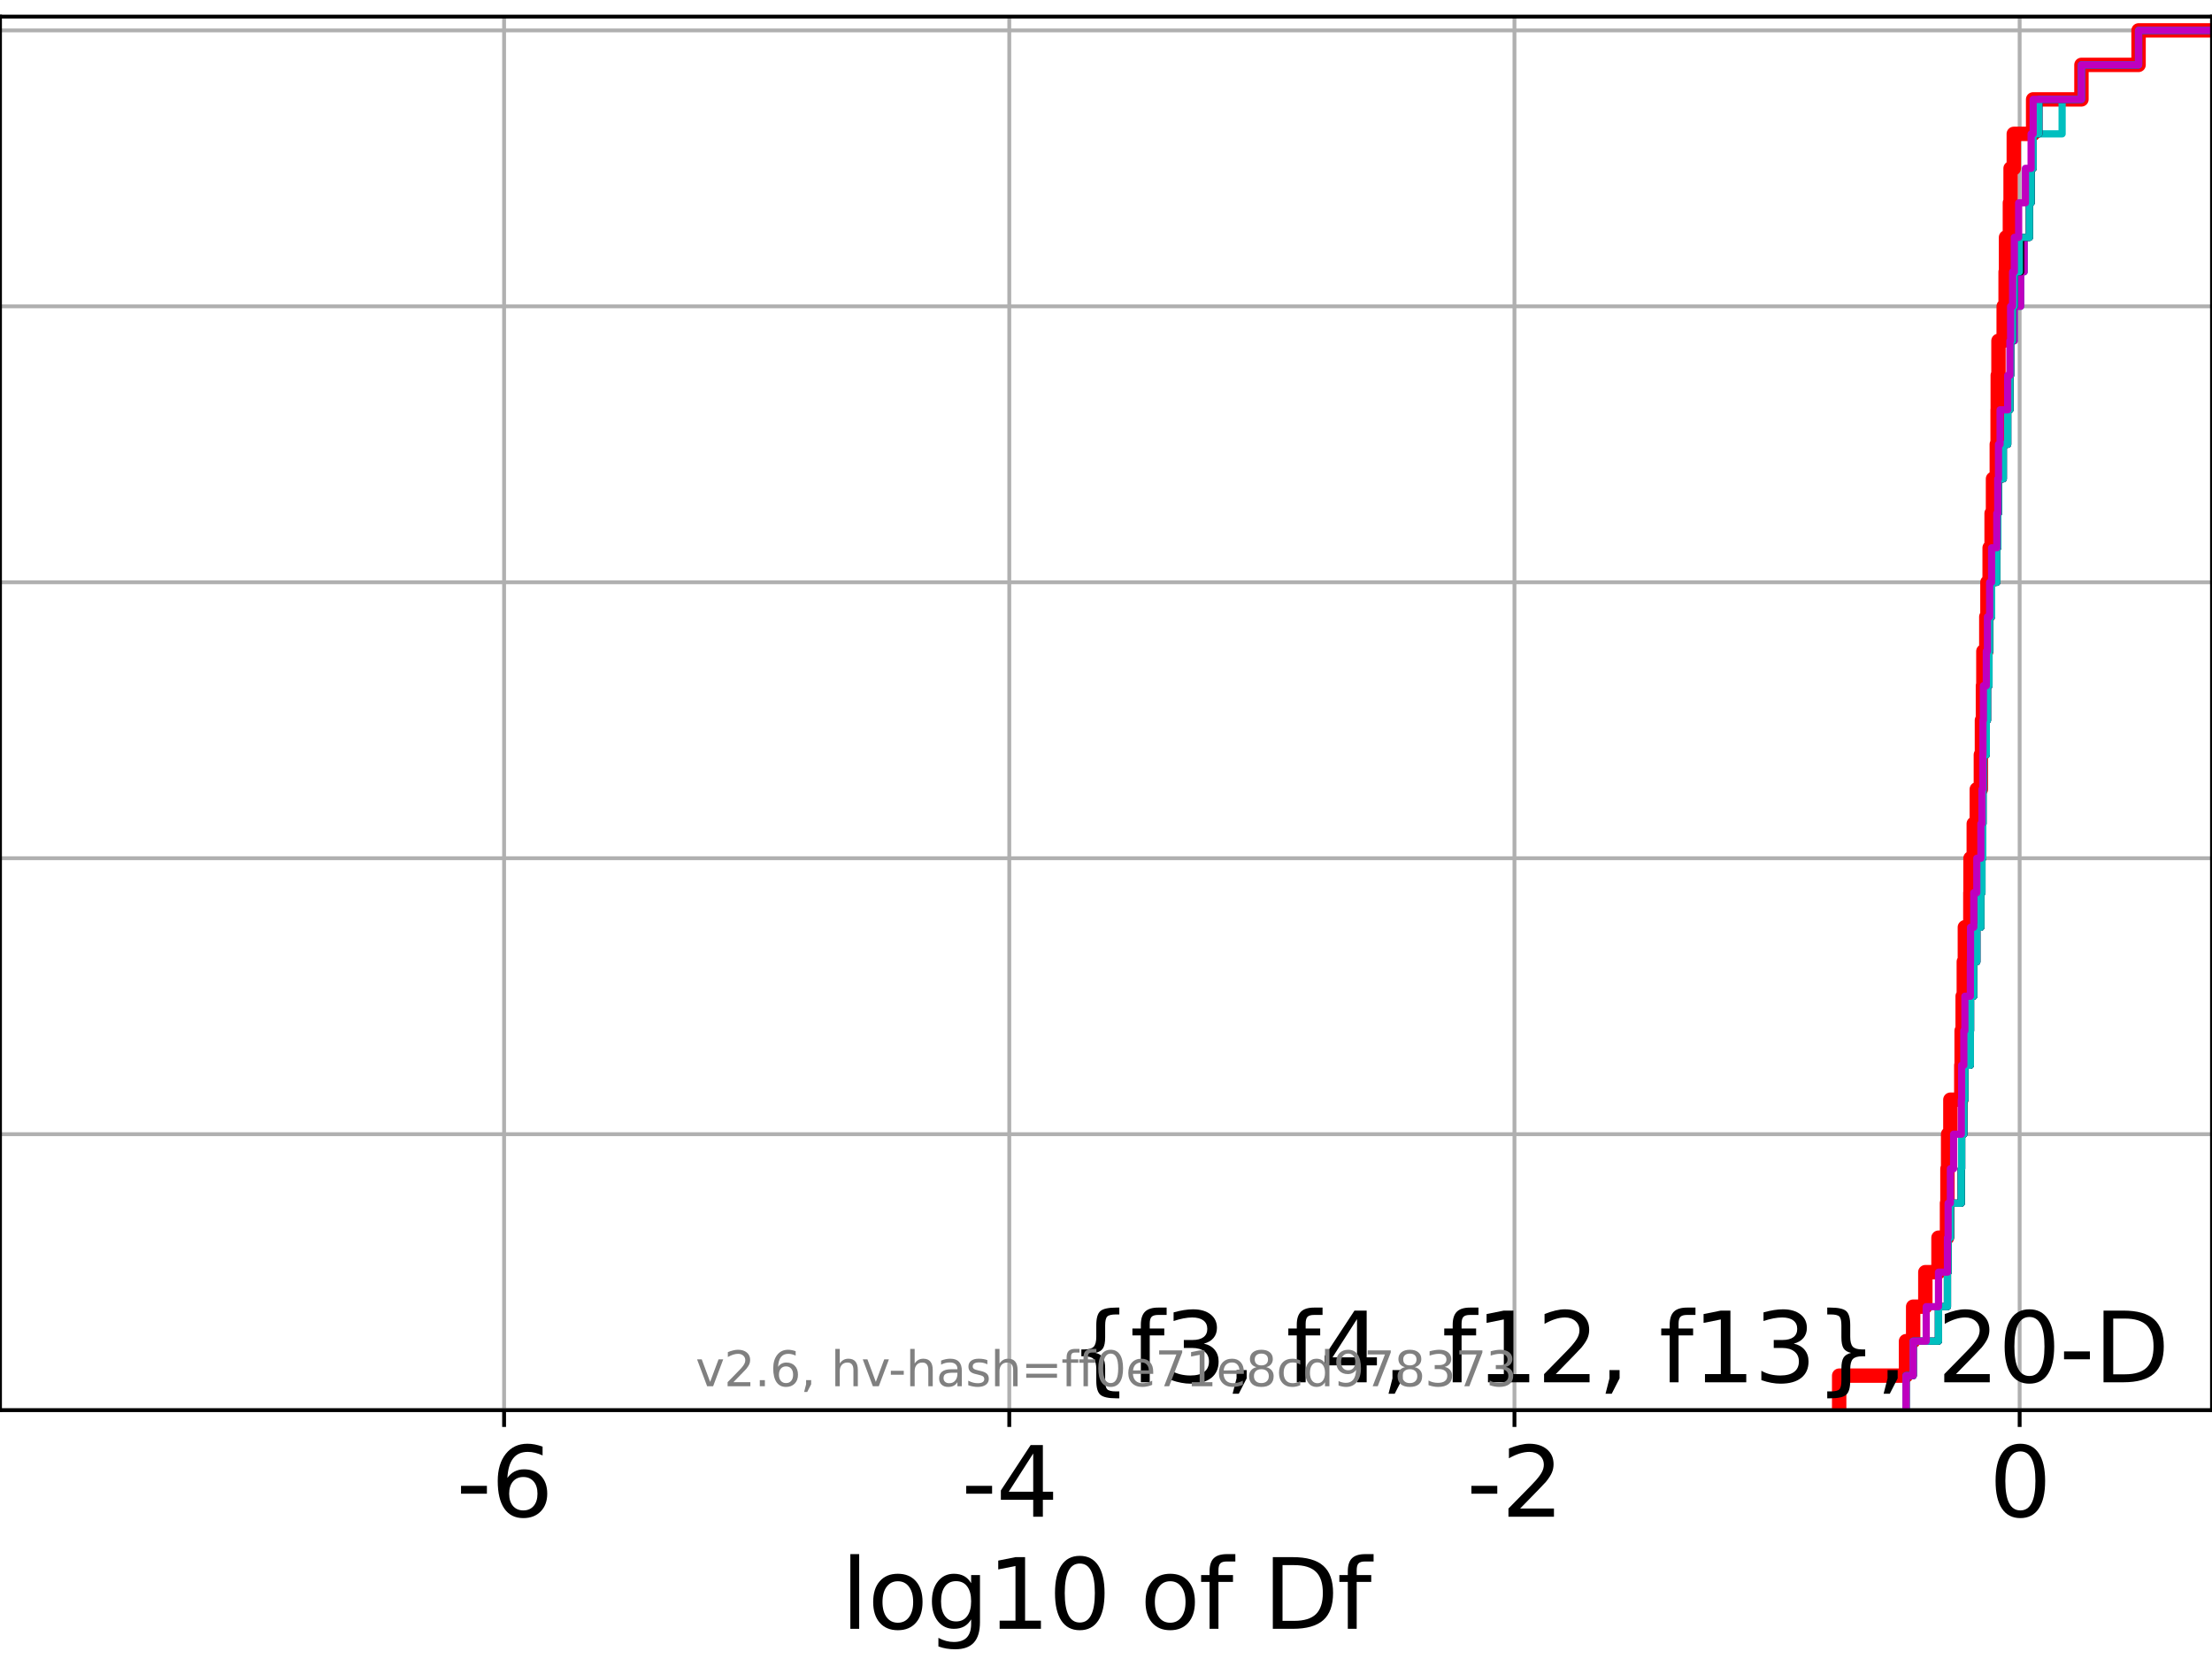 <?xml version="1.0" encoding="utf-8" standalone="no"?>
<!DOCTYPE svg PUBLIC "-//W3C//DTD SVG 1.1//EN"
  "http://www.w3.org/Graphics/SVG/1.1/DTD/svg11.dtd">
<svg xmlns:xlink="http://www.w3.org/1999/xlink" width="460.8pt" height="345.6pt" viewBox="0 0 460.8 345.6" xmlns="http://www.w3.org/2000/svg" version="1.1">
 <defs>
  <style type="text/css">*{stroke-linejoin: round; stroke-linecap: butt}</style>
 </defs>
 <g id="figure_1">
  <g id="patch_1">
   <path d="M 0 345.6 
L 460.8 345.6 
L 460.8 0 
L 0 0 
z
" style="fill: #ffffff"/>
  </g>
  <g id="axes_1">
   <g id="patch_2">
    <path d="M 0 293.76 
L 460.8 293.76 
L 460.8 3.456 
L 0 3.456 
z
" style="fill: #ffffff"/>
   </g>
   <g id="matplotlib.axis_1">
    <g id="xtick_1">
     <g id="line2d_1">
      <path d="M 105.012 293.76 
L 105.012 3.456 
" clip-path="url(#pf07518f51c)" style="fill: none; stroke: #b0b0b0; stroke-width: 0.8; stroke-linecap: square"/>
     </g>
     <g id="line2d_2">
      <defs>
       <path id="m62d26e472a" d="M 0 0 
L 0 3.5 
" style="stroke: #000000; stroke-width: 0.8"/>
      </defs>
      <g>
       <use xlink:href="#m62d26e472a" x="105.012" y="293.76" style="stroke: #000000; stroke-width: 0.8"/>
      </g>
     </g>
     <g id="text_1">
      <!-- -6 -->
      <g transform="translate(95.041 315.957)scale(0.2 -0.2)">
       <defs>
        <path id="DejaVuSans-2d" d="M 313 2009 
L 1997 2009 
L 1997 1497 
L 313 1497 
L 313 2009 
z
" transform="scale(0.016)"/>
        <path id="DejaVuSans-36" d="M 2113 2584 
Q 1688 2584 1439 2293 
Q 1191 2003 1191 1497 
Q 1191 994 1439 701 
Q 1688 409 2113 409 
Q 2538 409 2786 701 
Q 3034 994 3034 1497 
Q 3034 2003 2786 2293 
Q 2538 2584 2113 2584 
z
M 3366 4563 
L 3366 3988 
Q 3128 4100 2886 4159 
Q 2644 4219 2406 4219 
Q 1781 4219 1451 3797 
Q 1122 3375 1075 2522 
Q 1259 2794 1537 2939 
Q 1816 3084 2150 3084 
Q 2853 3084 3261 2657 
Q 3669 2231 3669 1497 
Q 3669 778 3244 343 
Q 2819 -91 2113 -91 
Q 1303 -91 875 529 
Q 447 1150 447 2328 
Q 447 3434 972 4092 
Q 1497 4750 2381 4750 
Q 2619 4750 2861 4703 
Q 3103 4656 3366 4563 
z
" transform="scale(0.016)"/>
       </defs>
       <use xlink:href="#DejaVuSans-2d"/>
       <use xlink:href="#DejaVuSans-36" x="36.084"/>
      </g>
     </g>
    </g>
    <g id="xtick_2">
     <g id="line2d_3">
      <path d="M 210.251 293.76 
L 210.251 3.456 
" clip-path="url(#pf07518f51c)" style="fill: none; stroke: #b0b0b0; stroke-width: 0.8; stroke-linecap: square"/>
     </g>
     <g id="line2d_4">
      <g>
       <use xlink:href="#m62d26e472a" x="210.251" y="293.76" style="stroke: #000000; stroke-width: 0.8"/>
      </g>
     </g>
     <g id="text_2">
      <!-- -4 -->
      <g transform="translate(200.28 315.957)scale(0.2 -0.2)">
       <defs>
        <path id="DejaVuSans-34" d="M 2419 4116 
L 825 1625 
L 2419 1625 
L 2419 4116 
z
M 2253 4666 
L 3047 4666 
L 3047 1625 
L 3713 1625 
L 3713 1100 
L 3047 1100 
L 3047 0 
L 2419 0 
L 2419 1100 
L 313 1100 
L 313 1709 
L 2253 4666 
z
" transform="scale(0.016)"/>
       </defs>
       <use xlink:href="#DejaVuSans-2d"/>
       <use xlink:href="#DejaVuSans-34" x="36.084"/>
      </g>
     </g>
    </g>
    <g id="xtick_3">
     <g id="line2d_5">
      <path d="M 315.49 293.76 
L 315.49 3.456 
" clip-path="url(#pf07518f51c)" style="fill: none; stroke: #b0b0b0; stroke-width: 0.8; stroke-linecap: square"/>
     </g>
     <g id="line2d_6">
      <g>
       <use xlink:href="#m62d26e472a" x="315.49" y="293.76" style="stroke: #000000; stroke-width: 0.8"/>
      </g>
     </g>
     <g id="text_3">
      <!-- -2 -->
      <g transform="translate(305.52 315.957)scale(0.2 -0.2)">
       <defs>
        <path id="DejaVuSans-32" d="M 1228 531 
L 3431 531 
L 3431 0 
L 469 0 
L 469 531 
Q 828 903 1448 1529 
Q 2069 2156 2228 2338 
Q 2531 2678 2651 2914 
Q 2772 3150 2772 3378 
Q 2772 3750 2511 3984 
Q 2250 4219 1831 4219 
Q 1534 4219 1204 4116 
Q 875 4013 500 3803 
L 500 4441 
Q 881 4594 1212 4672 
Q 1544 4750 1819 4750 
Q 2544 4750 2975 4387 
Q 3406 4025 3406 3419 
Q 3406 3131 3298 2873 
Q 3191 2616 2906 2266 
Q 2828 2175 2409 1742 
Q 1991 1309 1228 531 
z
" transform="scale(0.016)"/>
       </defs>
       <use xlink:href="#DejaVuSans-2d"/>
       <use xlink:href="#DejaVuSans-32" x="36.084"/>
      </g>
     </g>
    </g>
    <g id="xtick_4">
     <g id="line2d_7">
      <path d="M 420.729 293.76 
L 420.729 3.456 
" clip-path="url(#pf07518f51c)" style="fill: none; stroke: #b0b0b0; stroke-width: 0.8; stroke-linecap: square"/>
     </g>
     <g id="line2d_8">
      <g>
       <use xlink:href="#m62d26e472a" x="420.729" y="293.76" style="stroke: #000000; stroke-width: 0.8"/>
      </g>
     </g>
     <g id="text_4">
      <!-- 0 -->
      <g transform="translate(414.366 315.957)scale(0.2 -0.2)">
       <defs>
        <path id="DejaVuSans-30" d="M 2034 4250 
Q 1547 4250 1301 3770 
Q 1056 3291 1056 2328 
Q 1056 1369 1301 889 
Q 1547 409 2034 409 
Q 2525 409 2770 889 
Q 3016 1369 3016 2328 
Q 3016 3291 2770 3770 
Q 2525 4250 2034 4250 
z
M 2034 4750 
Q 2819 4750 3233 4129 
Q 3647 3509 3647 2328 
Q 3647 1150 3233 529 
Q 2819 -91 2034 -91 
Q 1250 -91 836 529 
Q 422 1150 422 2328 
Q 422 3509 836 4129 
Q 1250 4750 2034 4750 
z
" transform="scale(0.016)"/>
       </defs>
       <use xlink:href="#DejaVuSans-30"/>
      </g>
     </g>
    </g>
    <g id="text_5">
     <!-- log10 of Df -->
     <g transform="translate(175.214 339.313)scale(0.2 -0.2)">
      <defs>
       <path id="DejaVuSans-6c" d="M 603 4863 
L 1178 4863 
L 1178 0 
L 603 0 
L 603 4863 
z
" transform="scale(0.016)"/>
       <path id="DejaVuSans-6f" d="M 1959 3097 
Q 1497 3097 1228 2736 
Q 959 2375 959 1747 
Q 959 1119 1226 758 
Q 1494 397 1959 397 
Q 2419 397 2687 759 
Q 2956 1122 2956 1747 
Q 2956 2369 2687 2733 
Q 2419 3097 1959 3097 
z
M 1959 3584 
Q 2709 3584 3137 3096 
Q 3566 2609 3566 1747 
Q 3566 888 3137 398 
Q 2709 -91 1959 -91 
Q 1206 -91 779 398 
Q 353 888 353 1747 
Q 353 2609 779 3096 
Q 1206 3584 1959 3584 
z
" transform="scale(0.016)"/>
       <path id="DejaVuSans-67" d="M 2906 1791 
Q 2906 2416 2648 2759 
Q 2391 3103 1925 3103 
Q 1463 3103 1205 2759 
Q 947 2416 947 1791 
Q 947 1169 1205 825 
Q 1463 481 1925 481 
Q 2391 481 2648 825 
Q 2906 1169 2906 1791 
z
M 3481 434 
Q 3481 -459 3084 -895 
Q 2688 -1331 1869 -1331 
Q 1566 -1331 1297 -1286 
Q 1028 -1241 775 -1147 
L 775 -588 
Q 1028 -725 1275 -790 
Q 1522 -856 1778 -856 
Q 2344 -856 2625 -561 
Q 2906 -266 2906 331 
L 2906 616 
Q 2728 306 2450 153 
Q 2172 0 1784 0 
Q 1141 0 747 490 
Q 353 981 353 1791 
Q 353 2603 747 3093 
Q 1141 3584 1784 3584 
Q 2172 3584 2450 3431 
Q 2728 3278 2906 2969 
L 2906 3500 
L 3481 3500 
L 3481 434 
z
" transform="scale(0.016)"/>
       <path id="DejaVuSans-31" d="M 794 531 
L 1825 531 
L 1825 4091 
L 703 3866 
L 703 4441 
L 1819 4666 
L 2450 4666 
L 2450 531 
L 3481 531 
L 3481 0 
L 794 0 
L 794 531 
z
" transform="scale(0.016)"/>
       <path id="DejaVuSans-20" transform="scale(0.016)"/>
       <path id="DejaVuSans-66" d="M 2375 4863 
L 2375 4384 
L 1825 4384 
Q 1516 4384 1395 4259 
Q 1275 4134 1275 3809 
L 1275 3500 
L 2222 3500 
L 2222 3053 
L 1275 3053 
L 1275 0 
L 697 0 
L 697 3053 
L 147 3053 
L 147 3500 
L 697 3500 
L 697 3744 
Q 697 4328 969 4595 
Q 1241 4863 1831 4863 
L 2375 4863 
z
" transform="scale(0.016)"/>
       <path id="DejaVuSans-44" d="M 1259 4147 
L 1259 519 
L 2022 519 
Q 2988 519 3436 956 
Q 3884 1394 3884 2338 
Q 3884 3275 3436 3711 
Q 2988 4147 2022 4147 
L 1259 4147 
z
M 628 4666 
L 1925 4666 
Q 3281 4666 3915 4102 
Q 4550 3538 4550 2338 
Q 4550 1131 3912 565 
Q 3275 0 1925 0 
L 628 0 
L 628 4666 
z
" transform="scale(0.016)"/>
      </defs>
      <use xlink:href="#DejaVuSans-6c"/>
      <use xlink:href="#DejaVuSans-6f" x="27.783"/>
      <use xlink:href="#DejaVuSans-67" x="88.965"/>
      <use xlink:href="#DejaVuSans-31" x="152.441"/>
      <use xlink:href="#DejaVuSans-30" x="216.064"/>
      <use xlink:href="#DejaVuSans-20" x="279.688"/>
      <use xlink:href="#DejaVuSans-6f" x="311.475"/>
      <use xlink:href="#DejaVuSans-66" x="372.656"/>
      <use xlink:href="#DejaVuSans-20" x="407.861"/>
      <use xlink:href="#DejaVuSans-44" x="439.648"/>
      <use xlink:href="#DejaVuSans-66" x="516.65"/>
     </g>
    </g>
   </g>
   <g id="matplotlib.axis_2">
    <g id="ytick_1">
     <g id="line2d_9">
      <path d="M 0 293.76 
L 460.8 293.76 
" clip-path="url(#pf07518f51c)" style="fill: none; stroke: #b0b0b0; stroke-width: 0.8; stroke-linecap: square"/>
     </g>
     <g id="line2d_10">
      <defs>
       <path id="ma1e8ebed6c" d="M 0 0 
L -3.5 0 
" style="stroke: #000000; stroke-width: 0.8"/>
      </defs>
      <g>
       <use xlink:href="#ma1e8ebed6c" x="0" y="293.76" style="stroke: #000000; stroke-width: 0.8"/>
      </g>
     </g>
    </g>
    <g id="ytick_2">
     <g id="line2d_11">
      <path d="M 0 236.274 
L 460.8 236.274 
" clip-path="url(#pf07518f51c)" style="fill: none; stroke: #b0b0b0; stroke-width: 0.8; stroke-linecap: square"/>
     </g>
     <g id="line2d_12">
      <g>
       <use xlink:href="#ma1e8ebed6c" x="0" y="236.274" style="stroke: #000000; stroke-width: 0.8"/>
      </g>
     </g>
    </g>
    <g id="ytick_3">
     <g id="line2d_13">
      <path d="M 0 178.788 
L 460.8 178.788 
" clip-path="url(#pf07518f51c)" style="fill: none; stroke: #b0b0b0; stroke-width: 0.8; stroke-linecap: square"/>
     </g>
     <g id="line2d_14">
      <g>
       <use xlink:href="#ma1e8ebed6c" x="0" y="178.788" style="stroke: #000000; stroke-width: 0.8"/>
      </g>
     </g>
    </g>
    <g id="ytick_4">
     <g id="line2d_15">
      <path d="M 0 121.302 
L 460.8 121.302 
" clip-path="url(#pf07518f51c)" style="fill: none; stroke: #b0b0b0; stroke-width: 0.8; stroke-linecap: square"/>
     </g>
     <g id="line2d_16">
      <g>
       <use xlink:href="#ma1e8ebed6c" x="0" y="121.302" style="stroke: #000000; stroke-width: 0.8"/>
      </g>
     </g>
    </g>
    <g id="ytick_5">
     <g id="line2d_17">
      <path d="M 0 63.816 
L 460.8 63.816 
" clip-path="url(#pf07518f51c)" style="fill: none; stroke: #b0b0b0; stroke-width: 0.8; stroke-linecap: square"/>
     </g>
     <g id="line2d_18">
      <g>
       <use xlink:href="#ma1e8ebed6c" x="0" y="63.816" style="stroke: #000000; stroke-width: 0.8"/>
      </g>
     </g>
    </g>
    <g id="ytick_6">
     <g id="line2d_19">
      <path d="M 0 6.33 
L 460.8 6.33 
" clip-path="url(#pf07518f51c)" style="fill: none; stroke: #b0b0b0; stroke-width: 0.8; stroke-linecap: square"/>
     </g>
     <g id="line2d_20">
      <g>
       <use xlink:href="#ma1e8ebed6c" x="0" y="6.33" style="stroke: #000000; stroke-width: 0.8"/>
      </g>
     </g>
    </g>
   </g>
   <g id="line2d_21">
    <path d="M 383.133 293.76 
L 383.133 286.574 
L 397.058 286.574 
L 397.058 279.389 
L 398.545 279.389 
L 398.545 272.203 
L 401.083 272.203 
L 401.083 265.017 
L 403.823 265.017 
L 403.823 257.831 
L 405.593 257.831 
L 405.593 250.646 
L 405.688 250.646 
L 405.688 243.46 
L 405.827 243.46 
L 405.827 236.274 
L 406.297 236.274 
L 406.297 229.088 
L 408.575 229.088 
L 408.575 221.903 
L 408.643 221.903 
L 408.643 214.717 
L 408.856 214.717 
L 408.856 207.531 
L 409.096 207.531 
L 409.096 200.345 
L 409.318 200.345 
L 409.318 193.16 
L 410.46 193.16 
L 410.46 185.974 
L 410.492 185.974 
L 410.492 178.788 
L 411.169 178.788 
L 411.169 171.602 
L 411.802 171.602 
L 411.802 164.417 
L 412.649 164.417 
L 412.649 157.231 
L 412.872 157.231 
L 412.872 150.045 
L 413.081 150.045 
L 413.081 142.859 
L 413.173 142.859 
L 413.173 135.674 
L 413.785 135.674 
L 413.785 128.488 
L 414.02 128.488 
L 414.02 121.302 
L 414.477 121.302 
L 414.477 114.116 
L 414.887 114.116 
L 414.887 106.931 
L 415.179 106.931 
L 415.179 99.745 
L 415.967 99.745 
L 415.967 92.559 
L 416.14 92.559 
L 416.14 85.373 
L 416.164 85.373 
L 416.164 78.188 
L 416.318 78.188 
L 416.318 71.002 
L 417.402 71.002 
L 417.402 63.816 
L 417.804 63.816 
L 417.804 56.63 
L 417.892 56.63 
L 417.892 49.445 
L 418.696 49.445 
L 418.696 42.259 
L 418.842 42.259 
L 418.842 35.073 
L 419.507 35.073 
L 419.507 27.888 
L 423.538 27.888 
L 423.538 20.702 
L 433.601 20.702 
L 433.601 13.516 
L 445.503 13.516 
L 445.503 6.33 
L 445.503 6.33 
L 445.503 6.33 
L 460.8 6.33 
" clip-path="url(#pf07518f51c)" style="fill: none; stroke: #ff0000; stroke-width: 3; stroke-linecap: square"/>
   </g>
   <g id="line2d_22">
    <path d="M 397.058 293.76 
L 397.058 286.574 
L 398.545 286.574 
L 398.545 279.389 
L 403.823 279.389 
L 403.823 272.203 
L 405.688 272.203 
L 405.688 265.017 
L 405.827 265.017 
L 405.827 257.831 
L 406.297 257.831 
L 406.297 250.646 
L 408.575 250.646 
L 408.575 243.46 
L 408.643 243.46 
L 408.643 236.274 
L 409.096 236.274 
L 409.096 229.088 
L 409.318 229.088 
L 409.318 221.903 
L 410.46 221.903 
L 410.46 214.717 
L 410.492 214.717 
L 410.492 207.531 
L 411.169 207.531 
L 411.169 200.345 
L 411.802 200.345 
L 411.802 193.16 
L 412.649 193.16 
L 412.649 185.974 
L 412.872 185.974 
L 412.872 178.788 
L 413.043 178.788 
L 413.043 171.602 
L 413.081 171.602 
L 413.081 164.417 
L 413.173 164.417 
L 413.173 157.231 
L 413.785 157.231 
L 413.785 150.045 
L 414.02 150.045 
L 414.02 142.859 
L 414.343 142.859 
L 414.343 135.674 
L 414.477 135.674 
L 414.477 128.488 
L 414.887 128.488 
L 414.887 121.302 
L 415.967 121.302 
L 415.967 114.116 
L 416.164 114.116 
L 416.164 106.931 
L 416.318 106.931 
L 416.318 99.745 
L 417.317 99.745 
L 417.317 92.559 
L 418.235 92.559 
L 418.235 85.373 
L 418.696 85.373 
L 418.696 78.188 
L 418.842 78.188 
L 418.842 71.002 
L 419.621 71.002 
L 419.621 63.816 
L 420.941 63.816 
L 420.941 56.63 
L 421.667 56.63 
L 421.667 49.445 
L 422.775 49.445 
L 422.775 42.259 
L 423.119 42.259 
L 423.119 35.073 
L 423.538 35.073 
L 423.538 27.888 
L 429.577 27.888 
L 429.577 20.702 
L 433.601 20.702 
L 433.601 13.516 
L 445.503 13.516 
L 445.503 6.33 
L 445.503 6.33 
L 445.503 6.33 
L 460.8 6.33 
" clip-path="url(#pf07518f51c)" style="fill: none; stroke: #00bfbf; stroke-width: 1.5; stroke-linecap: square"/>
   </g>
   <g id="line2d_23">
    <path d="M 397.058 293.76 
L 397.058 286.574 
L 398.545 286.574 
L 398.545 279.389 
L 403.823 279.389 
L 403.823 272.203 
L 405.688 272.203 
L 405.688 265.017 
L 405.827 265.017 
L 405.827 257.831 
L 406.297 257.831 
L 406.297 250.646 
L 408.575 250.646 
L 408.575 243.46 
L 408.643 243.46 
L 408.643 236.274 
L 409.096 236.274 
L 409.096 229.088 
L 409.318 229.088 
L 409.318 221.903 
L 410.46 221.903 
L 410.46 214.717 
L 410.492 214.717 
L 410.492 207.531 
L 411.169 207.531 
L 411.169 200.345 
L 411.802 200.345 
L 411.802 193.16 
L 412.649 193.16 
L 412.649 185.974 
L 412.872 185.974 
L 412.872 178.788 
L 413.043 178.788 
L 413.043 171.602 
L 413.081 171.602 
L 413.081 164.417 
L 413.173 164.417 
L 413.173 157.231 
L 413.785 157.231 
L 413.785 150.045 
L 414.02 150.045 
L 414.02 142.859 
L 414.343 142.859 
L 414.343 135.674 
L 414.477 135.674 
L 414.477 128.488 
L 414.887 128.488 
L 414.887 121.302 
L 415.967 121.302 
L 415.967 114.116 
L 416.164 114.116 
L 416.164 106.931 
L 416.318 106.931 
L 416.318 99.745 
L 417.317 99.745 
L 417.317 92.559 
L 418.235 92.559 
L 418.235 85.373 
L 418.696 85.373 
L 418.696 78.188 
L 418.842 78.188 
L 418.842 71.002 
L 419.621 71.002 
L 419.621 63.816 
L 420.941 63.816 
L 420.941 56.63 
L 421.667 56.63 
L 421.667 49.445 
L 422.775 49.445 
L 422.775 42.259 
L 423.119 42.259 
L 423.119 35.073 
L 423.538 35.073 
L 423.538 27.888 
L 424.728 27.888 
L 424.728 20.702 
L 433.601 20.702 
L 433.601 13.516 
L 445.503 13.516 
L 445.503 6.33 
L 445.503 6.33 
L 445.503 6.33 
L 460.8 6.33 
" clip-path="url(#pf07518f51c)" style="fill: none; stroke: #bf00bf; stroke-width: 1.5; stroke-linecap: square"/>
   </g>
   <g id="line2d_24">
    <path d="M 397.058 293.76 
L 397.058 286.574 
L 398.545 286.574 
L 398.545 279.389 
L 403.823 279.389 
L 403.823 272.203 
L 405.688 272.203 
L 405.688 265.017 
L 405.827 265.017 
L 405.827 257.831 
L 406.297 257.831 
L 406.297 250.646 
L 408.575 250.646 
L 408.575 243.46 
L 408.643 243.46 
L 408.643 236.274 
L 409.096 236.274 
L 409.096 229.088 
L 409.318 229.088 
L 409.318 221.903 
L 410.46 221.903 
L 410.46 214.717 
L 410.492 214.717 
L 410.492 207.531 
L 411.169 207.531 
L 411.169 200.345 
L 411.802 200.345 
L 411.802 193.16 
L 412.649 193.16 
L 412.649 185.974 
L 412.872 185.974 
L 412.872 178.788 
L 413.043 178.788 
L 413.043 171.602 
L 413.081 171.602 
L 413.081 164.417 
L 413.173 164.417 
L 413.173 157.231 
L 413.785 157.231 
L 413.785 150.045 
L 414.02 150.045 
L 414.02 142.859 
L 414.343 142.859 
L 414.343 135.674 
L 414.477 135.674 
L 414.477 128.488 
L 414.887 128.488 
L 414.887 121.302 
L 415.967 121.302 
L 415.967 114.116 
L 416.164 114.116 
L 416.164 106.931 
L 416.318 106.931 
L 416.318 99.745 
L 417.317 99.745 
L 417.317 92.559 
L 418.235 92.559 
L 418.235 85.373 
L 418.696 85.373 
L 418.696 78.188 
L 418.842 78.188 
L 418.842 71.002 
L 419.256 71.002 
L 419.256 63.816 
L 419.621 63.816 
L 419.621 56.63 
L 420.941 56.63 
L 420.941 49.445 
L 422.775 49.445 
L 422.775 42.259 
L 423.119 42.259 
L 423.119 35.073 
L 423.538 35.073 
L 423.538 27.888 
L 424.728 27.888 
L 424.728 20.702 
L 433.601 20.702 
L 433.601 13.516 
L 445.503 13.516 
L 445.503 6.33 
L 445.503 6.33 
L 445.503 6.33 
L 460.8 6.33 
" clip-path="url(#pf07518f51c)" style="fill: none; stroke: #000000; stroke-width: 1.5; stroke-linecap: square"/>
   </g>
   <g id="line2d_25">
    <path d="M 397.058 293.76 
L 397.058 286.574 
L 398.545 286.574 
L 398.545 279.389 
L 403.823 279.389 
L 403.823 272.203 
L 405.688 272.203 
L 405.688 265.017 
L 405.827 265.017 
L 405.827 257.831 
L 406.297 257.831 
L 406.297 250.646 
L 408.575 250.646 
L 408.575 243.46 
L 408.643 243.46 
L 408.643 236.274 
L 409.096 236.274 
L 409.096 229.088 
L 409.318 229.088 
L 409.318 221.903 
L 410.46 221.903 
L 410.46 214.717 
L 410.492 214.717 
L 410.492 207.531 
L 411.169 207.531 
L 411.169 200.345 
L 411.802 200.345 
L 411.802 193.16 
L 412.649 193.16 
L 412.649 185.974 
L 412.872 185.974 
L 412.872 178.788 
L 413.043 178.788 
L 413.043 171.602 
L 413.081 171.602 
L 413.081 164.417 
L 413.173 164.417 
L 413.173 157.231 
L 413.785 157.231 
L 413.785 150.045 
L 414.02 150.045 
L 414.02 142.859 
L 414.343 142.859 
L 414.343 135.674 
L 414.477 135.674 
L 414.477 128.488 
L 414.887 128.488 
L 414.887 121.302 
L 415.967 121.302 
L 415.967 114.116 
L 416.164 114.116 
L 416.164 106.931 
L 416.318 106.931 
L 416.318 99.745 
L 417.317 99.745 
L 417.317 92.559 
L 418.235 92.559 
L 418.235 85.373 
L 418.696 85.373 
L 418.696 78.188 
L 418.842 78.188 
L 418.842 71.002 
L 419.256 71.002 
L 419.256 63.816 
L 419.621 63.816 
L 419.621 56.63 
L 420.668 56.63 
L 420.668 49.445 
L 422.775 49.445 
L 422.775 42.259 
L 423.119 42.259 
L 423.119 35.073 
L 423.538 35.073 
L 423.538 27.888 
L 424.728 27.888 
L 424.728 20.702 
L 433.601 20.702 
L 433.601 13.516 
L 445.503 13.516 
L 445.503 6.33 
L 445.503 6.33 
L 445.503 6.33 
L 460.8 6.33 
" clip-path="url(#pf07518f51c)" style="fill: none; stroke: #00bfbf; stroke-width: 1.5; stroke-linecap: square"/>
   </g>
   <g id="line2d_26">
    <path d="M 397.058 293.76 
L 397.058 286.574 
L 398.545 286.574 
L 398.545 279.389 
L 401.263 279.389 
L 401.263 272.203 
L 403.823 272.203 
L 403.823 265.017 
L 405.688 265.017 
L 405.688 257.831 
L 405.827 257.831 
L 405.827 250.646 
L 406.297 250.646 
L 406.297 243.46 
L 406.969 243.46 
L 406.969 236.274 
L 408.575 236.274 
L 408.575 229.088 
L 408.643 229.088 
L 408.643 221.903 
L 409.096 221.903 
L 409.096 214.717 
L 409.318 214.717 
L 409.318 207.531 
L 410.46 207.531 
L 410.46 200.345 
L 410.492 200.345 
L 410.492 193.16 
L 411.169 193.16 
L 411.169 185.974 
L 411.802 185.974 
L 411.802 178.788 
L 412.649 178.788 
L 412.649 171.602 
L 412.872 171.602 
L 412.872 164.417 
L 413.043 164.417 
L 413.043 157.231 
L 413.081 157.231 
L 413.081 150.045 
L 413.173 150.045 
L 413.173 142.859 
L 413.785 142.859 
L 413.785 135.674 
L 414.02 135.674 
L 414.02 128.488 
L 414.477 128.488 
L 414.477 121.302 
L 414.887 121.302 
L 414.887 114.116 
L 415.967 114.116 
L 415.967 106.931 
L 416.164 106.931 
L 416.164 99.745 
L 416.318 99.745 
L 416.318 92.559 
L 416.654 92.559 
L 416.654 85.373 
L 418.235 85.373 
L 418.235 78.188 
L 418.696 78.188 
L 418.696 71.002 
L 418.842 71.002 
L 418.842 63.816 
L 419.256 63.816 
L 419.256 56.63 
L 419.621 56.63 
L 419.621 49.445 
L 420.518 49.445 
L 420.518 42.259 
L 421.931 42.259 
L 421.931 35.073 
L 423.119 35.073 
L 423.119 27.888 
L 423.538 27.888 
L 423.538 20.702 
L 433.601 20.702 
L 433.601 13.516 
L 445.503 13.516 
L 445.503 6.33 
L 445.503 6.33 
L 445.503 6.33 
L 460.8 6.33 
" clip-path="url(#pf07518f51c)" style="fill: none; stroke: #bf00bf; stroke-width: 1.5; stroke-linecap: square"/>
   </g>
   <g id="patch_3">
    <path d="M 0 293.76 
L 0 3.456 
" style="fill: none; stroke: #000000; stroke-width: 0.8; stroke-linejoin: miter; stroke-linecap: square"/>
   </g>
   <g id="patch_4">
    <path d="M 460.8 293.76 
L 460.8 3.456 
" style="fill: none; stroke: #000000; stroke-width: 0.8; stroke-linejoin: miter; stroke-linecap: square"/>
   </g>
   <g id="patch_5">
    <path d="M 0 293.76 
L 460.8 293.76 
" style="fill: none; stroke: #000000; stroke-width: 0.8; stroke-linejoin: miter; stroke-linecap: square"/>
   </g>
   <g id="patch_6">
    <path d="M 0 3.456 
L 460.8 3.456 
" style="fill: none; stroke: #000000; stroke-width: 0.8; stroke-linejoin: miter; stroke-linecap: square"/>
   </g>
   <g id="text_6">
    <!-- {f3, f4, f12, f13}, 20-D -->
    <g transform="translate(222.706 287.954)scale(0.2 -0.2)">
     <defs>
      <path id="DejaVuSans-7b" d="M 3272 -594 
L 3272 -1044 
L 3078 -1044 
Q 2300 -1044 2036 -812 
Q 1772 -581 1772 109 
L 1772 856 
Q 1772 1328 1603 1509 
Q 1434 1691 991 1691 
L 800 1691 
L 800 2138 
L 991 2138 
Q 1438 2138 1605 2317 
Q 1772 2497 1772 2963 
L 1772 3713 
Q 1772 4403 2036 4633 
Q 2300 4863 3078 4863 
L 3272 4863 
L 3272 4416 
L 3059 4416 
Q 2619 4416 2484 4278 
Q 2350 4141 2350 3700 
L 2350 2925 
Q 2350 2434 2208 2212 
Q 2066 1991 1722 1913 
Q 2069 1828 2209 1606 
Q 2350 1384 2350 897 
L 2350 122 
Q 2350 -319 2484 -456 
Q 2619 -594 3059 -594 
L 3272 -594 
z
" transform="scale(0.016)"/>
      <path id="DejaVuSans-33" d="M 2597 2516 
Q 3050 2419 3304 2112 
Q 3559 1806 3559 1356 
Q 3559 666 3084 287 
Q 2609 -91 1734 -91 
Q 1441 -91 1130 -33 
Q 819 25 488 141 
L 488 750 
Q 750 597 1062 519 
Q 1375 441 1716 441 
Q 2309 441 2620 675 
Q 2931 909 2931 1356 
Q 2931 1769 2642 2001 
Q 2353 2234 1838 2234 
L 1294 2234 
L 1294 2753 
L 1863 2753 
Q 2328 2753 2575 2939 
Q 2822 3125 2822 3475 
Q 2822 3834 2567 4026 
Q 2313 4219 1838 4219 
Q 1578 4219 1281 4162 
Q 984 4106 628 3988 
L 628 4550 
Q 988 4650 1302 4700 
Q 1616 4750 1894 4750 
Q 2613 4750 3031 4423 
Q 3450 4097 3450 3541 
Q 3450 3153 3228 2886 
Q 3006 2619 2597 2516 
z
" transform="scale(0.016)"/>
      <path id="DejaVuSans-2c" d="M 750 794 
L 1409 794 
L 1409 256 
L 897 -744 
L 494 -744 
L 750 256 
L 750 794 
z
" transform="scale(0.016)"/>
      <path id="DejaVuSans-7d" d="M 800 -594 
L 1019 -594 
Q 1456 -594 1589 -459 
Q 1722 -325 1722 122 
L 1722 897 
Q 1722 1384 1862 1606 
Q 2003 1828 2350 1913 
Q 2003 1991 1862 2212 
Q 1722 2434 1722 2925 
L 1722 3700 
Q 1722 4144 1589 4280 
Q 1456 4416 1019 4416 
L 800 4416 
L 800 4863 
L 997 4863 
Q 1775 4863 2036 4633 
Q 2297 4403 2297 3713 
L 2297 2963 
Q 2297 2497 2465 2317 
Q 2634 2138 3078 2138 
L 3272 2138 
L 3272 1691 
L 3078 1691 
Q 2634 1691 2465 1509 
Q 2297 1328 2297 856 
L 2297 109 
Q 2297 -581 2036 -812 
Q 1775 -1044 997 -1044 
L 800 -1044 
L 800 -594 
z
" transform="scale(0.016)"/>
     </defs>
     <use xlink:href="#DejaVuSans-7b"/>
     <use xlink:href="#DejaVuSans-66" x="63.623"/>
     <use xlink:href="#DejaVuSans-33" x="98.828"/>
     <use xlink:href="#DejaVuSans-2c" x="162.451"/>
     <use xlink:href="#DejaVuSans-20" x="194.238"/>
     <use xlink:href="#DejaVuSans-66" x="226.025"/>
     <use xlink:href="#DejaVuSans-34" x="261.23"/>
     <use xlink:href="#DejaVuSans-2c" x="324.854"/>
     <use xlink:href="#DejaVuSans-20" x="356.641"/>
     <use xlink:href="#DejaVuSans-66" x="388.428"/>
     <use xlink:href="#DejaVuSans-31" x="423.633"/>
     <use xlink:href="#DejaVuSans-32" x="487.256"/>
     <use xlink:href="#DejaVuSans-2c" x="550.879"/>
     <use xlink:href="#DejaVuSans-20" x="582.666"/>
     <use xlink:href="#DejaVuSans-66" x="614.453"/>
     <use xlink:href="#DejaVuSans-31" x="649.658"/>
     <use xlink:href="#DejaVuSans-33" x="713.281"/>
     <use xlink:href="#DejaVuSans-7d" x="776.904"/>
     <use xlink:href="#DejaVuSans-2c" x="840.527"/>
     <use xlink:href="#DejaVuSans-20" x="872.314"/>
     <use xlink:href="#DejaVuSans-32" x="904.102"/>
     <use xlink:href="#DejaVuSans-30" x="967.725"/>
     <use xlink:href="#DejaVuSans-2d" x="1031.348"/>
     <use xlink:href="#DejaVuSans-44" x="1067.432"/>
    </g>
   </g>
   <g id="text_7">
    <!-- v2.6, hv-hash=ff0e71e8cd978373 -->
    <g style="fill: #808080" transform="translate(144.905 288.777)scale(0.1 -0.1)">
     <defs>
      <path id="DejaVuSans-76" d="M 191 3500 
L 800 3500 
L 1894 563 
L 2988 3500 
L 3597 3500 
L 2284 0 
L 1503 0 
L 191 3500 
z
" transform="scale(0.016)"/>
      <path id="DejaVuSans-2e" d="M 684 794 
L 1344 794 
L 1344 0 
L 684 0 
L 684 794 
z
" transform="scale(0.016)"/>
      <path id="DejaVuSans-68" d="M 3513 2113 
L 3513 0 
L 2938 0 
L 2938 2094 
Q 2938 2591 2744 2837 
Q 2550 3084 2163 3084 
Q 1697 3084 1428 2787 
Q 1159 2491 1159 1978 
L 1159 0 
L 581 0 
L 581 4863 
L 1159 4863 
L 1159 2956 
Q 1366 3272 1645 3428 
Q 1925 3584 2291 3584 
Q 2894 3584 3203 3211 
Q 3513 2838 3513 2113 
z
" transform="scale(0.016)"/>
      <path id="DejaVuSans-61" d="M 2194 1759 
Q 1497 1759 1228 1600 
Q 959 1441 959 1056 
Q 959 750 1161 570 
Q 1363 391 1709 391 
Q 2188 391 2477 730 
Q 2766 1069 2766 1631 
L 2766 1759 
L 2194 1759 
z
M 3341 1997 
L 3341 0 
L 2766 0 
L 2766 531 
Q 2569 213 2275 61 
Q 1981 -91 1556 -91 
Q 1019 -91 701 211 
Q 384 513 384 1019 
Q 384 1609 779 1909 
Q 1175 2209 1959 2209 
L 2766 2209 
L 2766 2266 
Q 2766 2663 2505 2880 
Q 2244 3097 1772 3097 
Q 1472 3097 1187 3025 
Q 903 2953 641 2809 
L 641 3341 
Q 956 3463 1253 3523 
Q 1550 3584 1831 3584 
Q 2591 3584 2966 3190 
Q 3341 2797 3341 1997 
z
" transform="scale(0.016)"/>
      <path id="DejaVuSans-73" d="M 2834 3397 
L 2834 2853 
Q 2591 2978 2328 3040 
Q 2066 3103 1784 3103 
Q 1356 3103 1142 2972 
Q 928 2841 928 2578 
Q 928 2378 1081 2264 
Q 1234 2150 1697 2047 
L 1894 2003 
Q 2506 1872 2764 1633 
Q 3022 1394 3022 966 
Q 3022 478 2636 193 
Q 2250 -91 1575 -91 
Q 1294 -91 989 -36 
Q 684 19 347 128 
L 347 722 
Q 666 556 975 473 
Q 1284 391 1588 391 
Q 1994 391 2212 530 
Q 2431 669 2431 922 
Q 2431 1156 2273 1281 
Q 2116 1406 1581 1522 
L 1381 1569 
Q 847 1681 609 1914 
Q 372 2147 372 2553 
Q 372 3047 722 3315 
Q 1072 3584 1716 3584 
Q 2034 3584 2315 3537 
Q 2597 3491 2834 3397 
z
" transform="scale(0.016)"/>
      <path id="DejaVuSans-3d" d="M 678 2906 
L 4684 2906 
L 4684 2381 
L 678 2381 
L 678 2906 
z
M 678 1631 
L 4684 1631 
L 4684 1100 
L 678 1100 
L 678 1631 
z
" transform="scale(0.016)"/>
      <path id="DejaVuSans-65" d="M 3597 1894 
L 3597 1613 
L 953 1613 
Q 991 1019 1311 708 
Q 1631 397 2203 397 
Q 2534 397 2845 478 
Q 3156 559 3463 722 
L 3463 178 
Q 3153 47 2828 -22 
Q 2503 -91 2169 -91 
Q 1331 -91 842 396 
Q 353 884 353 1716 
Q 353 2575 817 3079 
Q 1281 3584 2069 3584 
Q 2775 3584 3186 3129 
Q 3597 2675 3597 1894 
z
M 3022 2063 
Q 3016 2534 2758 2815 
Q 2500 3097 2075 3097 
Q 1594 3097 1305 2825 
Q 1016 2553 972 2059 
L 3022 2063 
z
" transform="scale(0.016)"/>
      <path id="DejaVuSans-37" d="M 525 4666 
L 3525 4666 
L 3525 4397 
L 1831 0 
L 1172 0 
L 2766 4134 
L 525 4134 
L 525 4666 
z
" transform="scale(0.016)"/>
      <path id="DejaVuSans-38" d="M 2034 2216 
Q 1584 2216 1326 1975 
Q 1069 1734 1069 1313 
Q 1069 891 1326 650 
Q 1584 409 2034 409 
Q 2484 409 2743 651 
Q 3003 894 3003 1313 
Q 3003 1734 2745 1975 
Q 2488 2216 2034 2216 
z
M 1403 2484 
Q 997 2584 770 2862 
Q 544 3141 544 3541 
Q 544 4100 942 4425 
Q 1341 4750 2034 4750 
Q 2731 4750 3128 4425 
Q 3525 4100 3525 3541 
Q 3525 3141 3298 2862 
Q 3072 2584 2669 2484 
Q 3125 2378 3379 2068 
Q 3634 1759 3634 1313 
Q 3634 634 3220 271 
Q 2806 -91 2034 -91 
Q 1263 -91 848 271 
Q 434 634 434 1313 
Q 434 1759 690 2068 
Q 947 2378 1403 2484 
z
M 1172 3481 
Q 1172 3119 1398 2916 
Q 1625 2713 2034 2713 
Q 2441 2713 2670 2916 
Q 2900 3119 2900 3481 
Q 2900 3844 2670 4047 
Q 2441 4250 2034 4250 
Q 1625 4250 1398 4047 
Q 1172 3844 1172 3481 
z
" transform="scale(0.016)"/>
      <path id="DejaVuSans-63" d="M 3122 3366 
L 3122 2828 
Q 2878 2963 2633 3030 
Q 2388 3097 2138 3097 
Q 1578 3097 1268 2742 
Q 959 2388 959 1747 
Q 959 1106 1268 751 
Q 1578 397 2138 397 
Q 2388 397 2633 464 
Q 2878 531 3122 666 
L 3122 134 
Q 2881 22 2623 -34 
Q 2366 -91 2075 -91 
Q 1284 -91 818 406 
Q 353 903 353 1747 
Q 353 2603 823 3093 
Q 1294 3584 2113 3584 
Q 2378 3584 2631 3529 
Q 2884 3475 3122 3366 
z
" transform="scale(0.016)"/>
      <path id="DejaVuSans-64" d="M 2906 2969 
L 2906 4863 
L 3481 4863 
L 3481 0 
L 2906 0 
L 2906 525 
Q 2725 213 2448 61 
Q 2172 -91 1784 -91 
Q 1150 -91 751 415 
Q 353 922 353 1747 
Q 353 2572 751 3078 
Q 1150 3584 1784 3584 
Q 2172 3584 2448 3432 
Q 2725 3281 2906 2969 
z
M 947 1747 
Q 947 1113 1208 752 
Q 1469 391 1925 391 
Q 2381 391 2643 752 
Q 2906 1113 2906 1747 
Q 2906 2381 2643 2742 
Q 2381 3103 1925 3103 
Q 1469 3103 1208 2742 
Q 947 2381 947 1747 
z
" transform="scale(0.016)"/>
      <path id="DejaVuSans-39" d="M 703 97 
L 703 672 
Q 941 559 1184 500 
Q 1428 441 1663 441 
Q 2288 441 2617 861 
Q 2947 1281 2994 2138 
Q 2813 1869 2534 1725 
Q 2256 1581 1919 1581 
Q 1219 1581 811 2004 
Q 403 2428 403 3163 
Q 403 3881 828 4315 
Q 1253 4750 1959 4750 
Q 2769 4750 3195 4129 
Q 3622 3509 3622 2328 
Q 3622 1225 3098 567 
Q 2575 -91 1691 -91 
Q 1453 -91 1209 -44 
Q 966 3 703 97 
z
M 1959 2075 
Q 2384 2075 2632 2365 
Q 2881 2656 2881 3163 
Q 2881 3666 2632 3958 
Q 2384 4250 1959 4250 
Q 1534 4250 1286 3958 
Q 1038 3666 1038 3163 
Q 1038 2656 1286 2365 
Q 1534 2075 1959 2075 
z
" transform="scale(0.016)"/>
     </defs>
     <use xlink:href="#DejaVuSans-76"/>
     <use xlink:href="#DejaVuSans-32" x="59.18"/>
     <use xlink:href="#DejaVuSans-2e" x="122.803"/>
     <use xlink:href="#DejaVuSans-36" x="154.59"/>
     <use xlink:href="#DejaVuSans-2c" x="218.213"/>
     <use xlink:href="#DejaVuSans-20" x="250"/>
     <use xlink:href="#DejaVuSans-68" x="281.787"/>
     <use xlink:href="#DejaVuSans-76" x="345.166"/>
     <use xlink:href="#DejaVuSans-2d" x="401.721"/>
     <use xlink:href="#DejaVuSans-68" x="437.805"/>
     <use xlink:href="#DejaVuSans-61" x="501.184"/>
     <use xlink:href="#DejaVuSans-73" x="562.463"/>
     <use xlink:href="#DejaVuSans-68" x="614.562"/>
     <use xlink:href="#DejaVuSans-3d" x="677.941"/>
     <use xlink:href="#DejaVuSans-66" x="761.73"/>
     <use xlink:href="#DejaVuSans-66" x="796.936"/>
     <use xlink:href="#DejaVuSans-30" x="832.141"/>
     <use xlink:href="#DejaVuSans-65" x="895.764"/>
     <use xlink:href="#DejaVuSans-37" x="957.287"/>
     <use xlink:href="#DejaVuSans-31" x="1020.91"/>
     <use xlink:href="#DejaVuSans-65" x="1084.533"/>
     <use xlink:href="#DejaVuSans-38" x="1146.057"/>
     <use xlink:href="#DejaVuSans-63" x="1209.68"/>
     <use xlink:href="#DejaVuSans-64" x="1264.66"/>
     <use xlink:href="#DejaVuSans-39" x="1328.137"/>
     <use xlink:href="#DejaVuSans-37" x="1391.76"/>
     <use xlink:href="#DejaVuSans-38" x="1455.383"/>
     <use xlink:href="#DejaVuSans-33" x="1519.006"/>
     <use xlink:href="#DejaVuSans-37" x="1582.629"/>
     <use xlink:href="#DejaVuSans-33" x="1646.252"/>
    </g>
   </g>
  </g>
 </g>
 <defs>
  <clipPath id="pf07518f51c">
   <rect x="0" y="3.456" width="460.8" height="290.304"/>
  </clipPath>
 </defs>
</svg>
